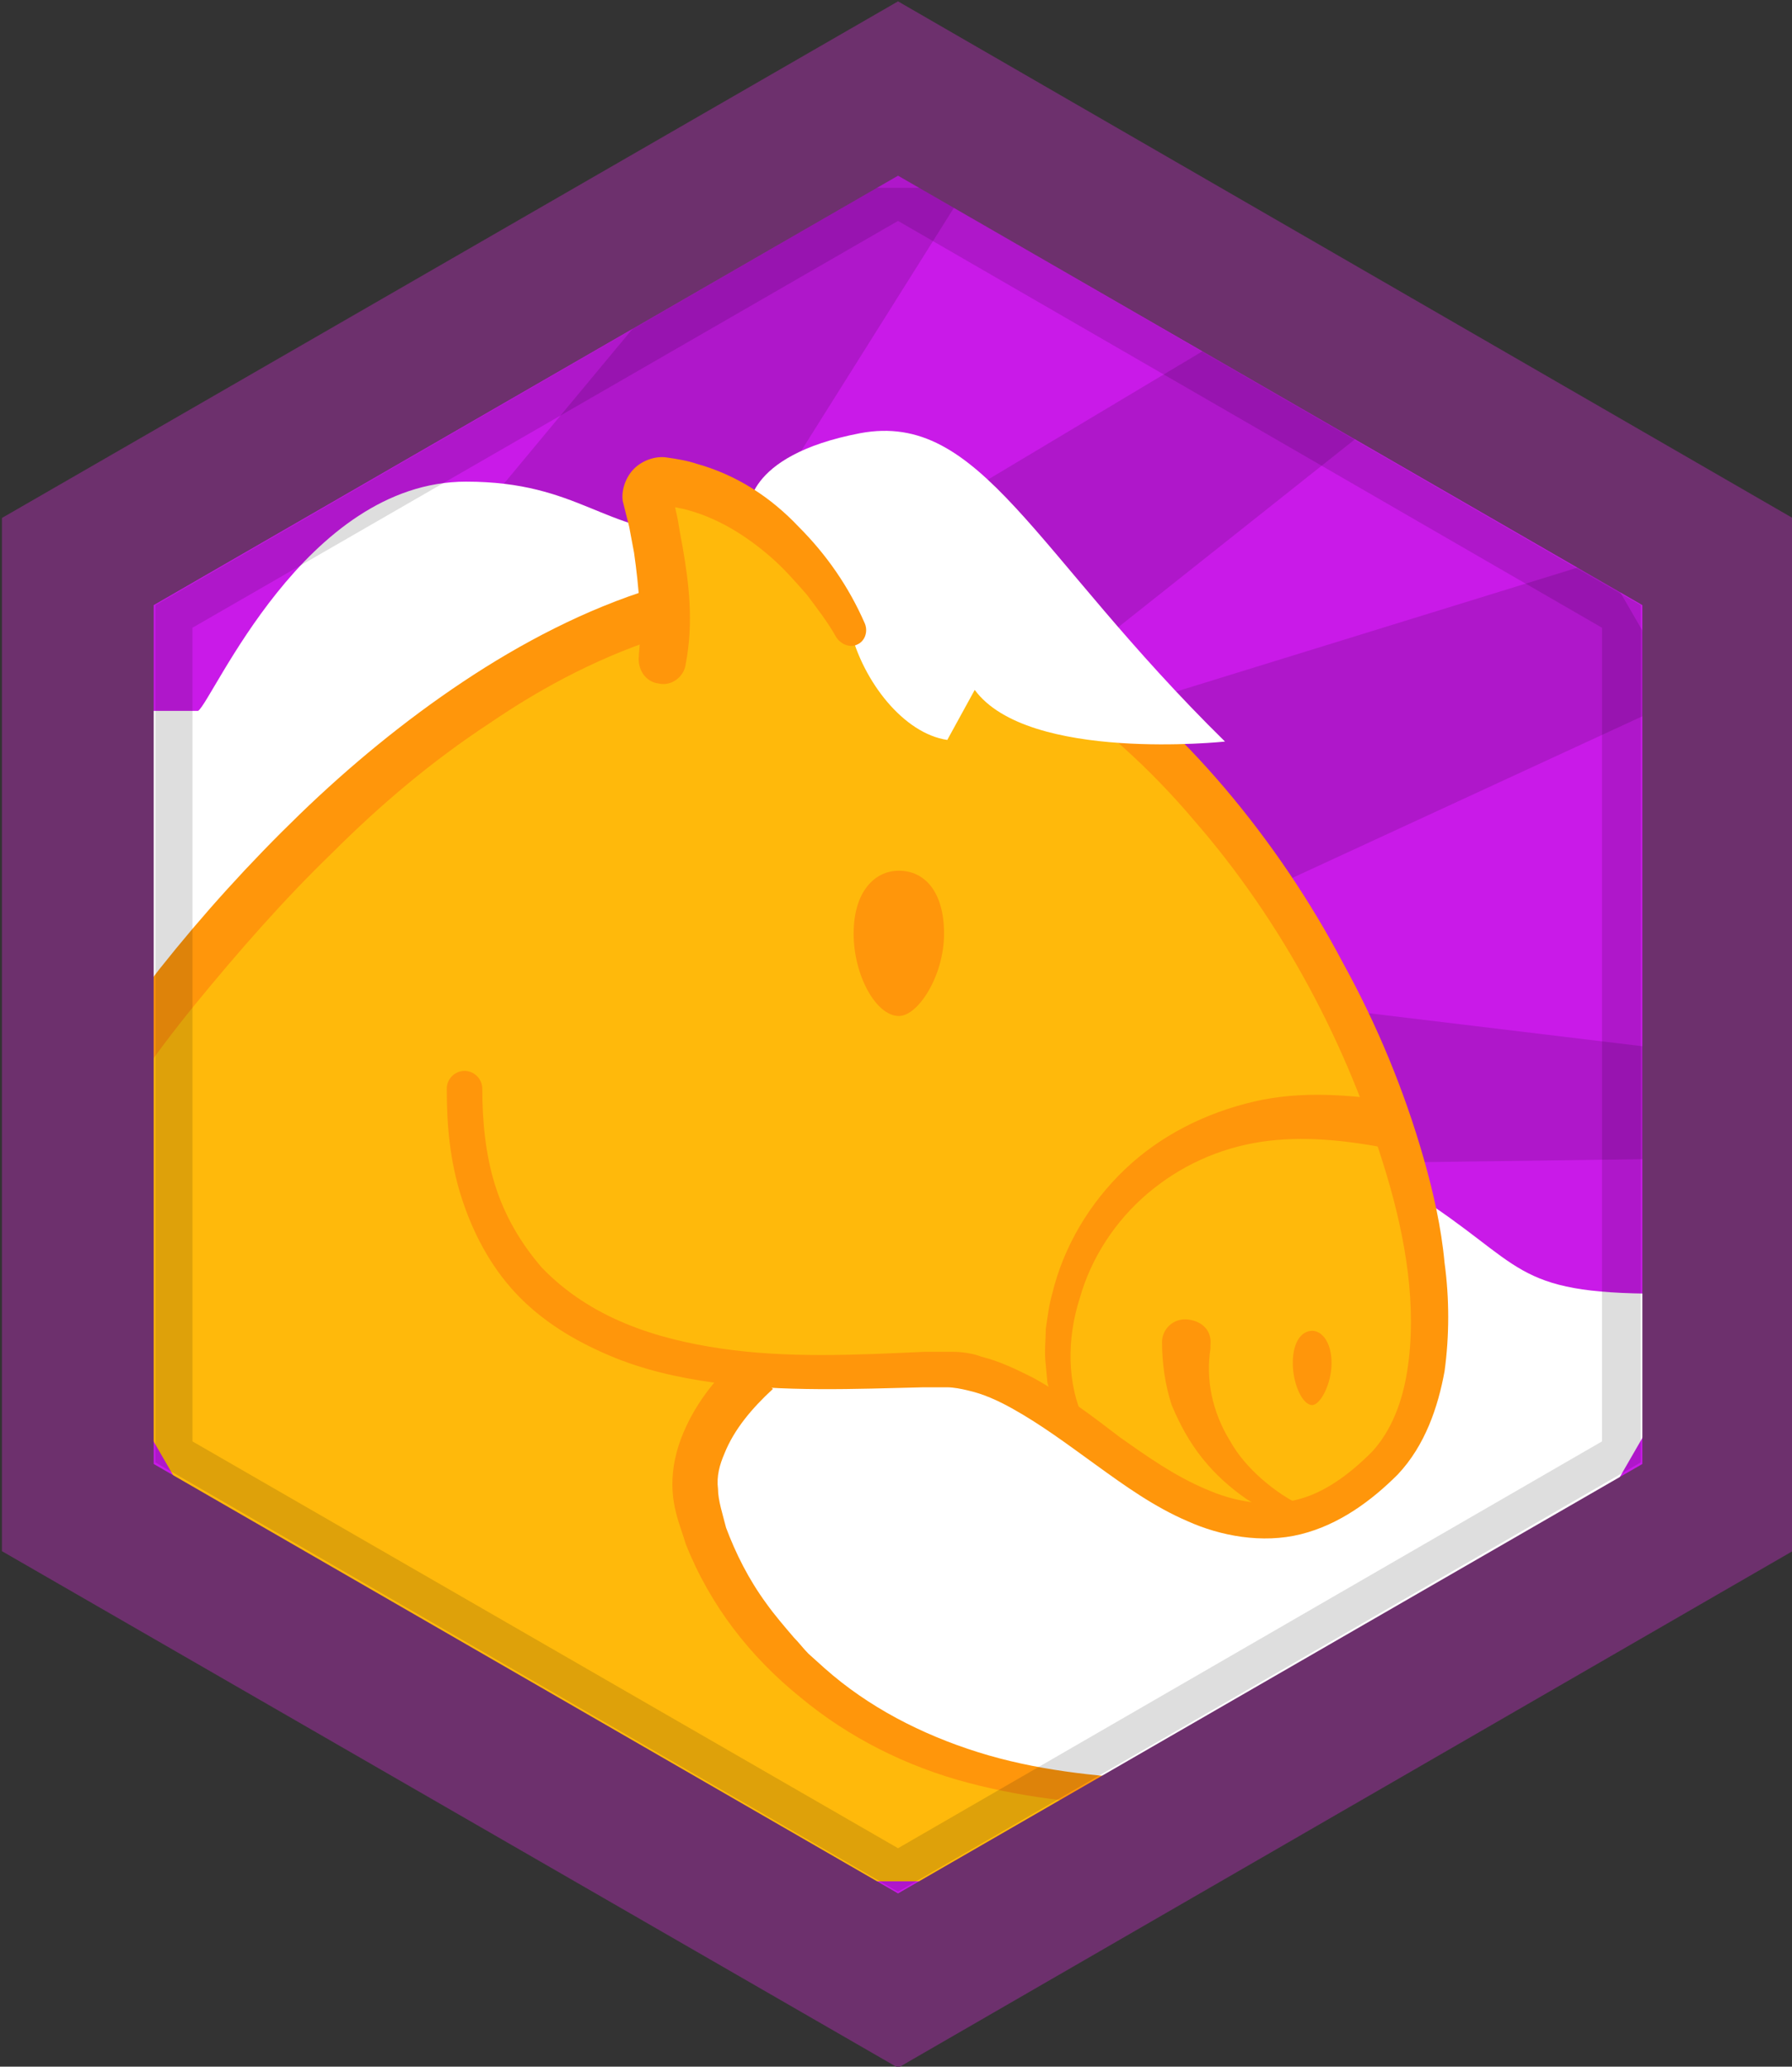 <svg enable-background="new 55.445 173.775 730 842" height="842" viewBox="55.445 173.775 730 842" width="730" xmlns="http://www.w3.org/2000/svg" xmlns:xlink="http://www.w3.org/1999/xlink"><rect x="55.445" y="173.775" width="730" height="842" fill="#333333" stroke="none"/><clipPath id="a"><path d="m221.654 250.298-199.291 345.306 199.291 344.649h398.582l199.291-345.307-199.291-344.648z"/></clipPath><clipPath id="b"><path d="m221.654 250.298-199.291 345.306 199.291 344.649h398.582l199.291-345.307-199.291-344.648z"/></clipPath><clipPath id="c"><path d="m221.654 250.298-199.291 345.306 199.291 344.649h398.582l199.291-345.307-199.291-344.648z"/></clipPath><clipPath id="d"><path d="m221.654 250.298-199.291 345.306 199.291 344.649h398.582l199.291-345.307-199.291-344.648z"/></clipPath><clipPath id="e"><path d="m221.654 250.298-199.291 345.306 199.291 344.649h398.582l199.291-345.307-199.291-344.648z"/></clipPath><clipPath id="f"><path d="m237.445 291.775-174 303 184 315 353-9 176-309-184-306z"/></clipPath><path d="m770.272 613.505c-5.173-57.656-11.665-115.181-17.461-172.775l-41.739-72.261c-44.429-24.373-89.498-47.455-134.86-70.117-44.522-22.242-88.577-45.41-133.03-67.786h-91.919c-.534.291-1.069.577-1.603.869-11.519 6.304-22.957 12.757-34.289 19.393-23.067 13.508-45.768 27.64-68.065 42.383-24.692 16.328-48.946 33.316-72.751 50.912-6.186 4.573-12.35 9.175-18.48 13.822-2.83 2.145-5.656 4.294-8.474 6.455-1.351 1.035-2.701 2.071-4.049 3.11-.104.081-.209.162-.331.256-7.275 5.648-14.504 11.357-21.709 17.095l-53.209 92.285c2.544 34.299 3.426 68.815 6.24 102.977 1.272 15.446 3.083 30.838 4.966 46.22.557 4.547 1.123 9.094 1.71 13.638.251 1.945.503 3.892.76 5.838.059.441.186 1.392.304 2.271.983 7.213 1.992 14.423 3.043 21.627 4.715 32.295 10.044 64.498 15.746 96.633.36 2.028.716 4.059 1.071 6.089l33.239 57.546c8.191 5.026 16.31 10.174 24.494 15.216 12.965 7.987 26.263 15.284 39.626 22.576 28.209 15.392 56.353 30.91 84.225 46.906 25.539 14.657 50.455 30.323 75.79 45.303h103.382c25.604-19.786 56.218-33.603 85.461-46.34 21.807-9.498 43.709-18.873 64.772-29.955 23.709-12.474 46.738-26.202 70.687-38.228 4.976-2.499 10.358-3.62 15.551-3.331l78.312-135.821c-2.674-30.921-4.637-61.894-7.41-92.806z" fill="#c91ae8"/><g clip-path="url(#a)"><g opacity=".13"><path d="m842.264 381.885c9.393 5.381 18.889 10.696 28.198 16.298l110.865-51.2-5.92-27.624-157.139 48.541c7.974 4.703 15.963 9.383 23.996 13.985z"/><path d="m805.575 428.149 4.897-2.262c-1.815-1.053-3.626-2.114-5.438-3.173.178 1.812.363 3.624.541 5.435z"/><path d="m750.445 416.775c-.789-8.17 3.442-15.607 9.7-20.6-3.861-2.26-7.729-4.51-11.61-6.734l-482.155 148.94v138.78l487.58-225.175c-1.199-11.734-2.382-23.47-3.515-35.211z"/></g></g><g clip-path="url(#b)"><g opacity=".13"><path d="m576.254 298.373-414.453 247.901 32.886 134.177 442.379-351.26c-20.192-10.408-40.472-20.656-60.812-30.818z"/><path d="m710.058 271.234 100.919-80.132-12.497-25.651-127.175 76.068c12.98 9.826 25.895 19.732 38.753 29.715z"/></g></g><g clip-path="url(#c)"><g opacity=".13"><path d="m491.353 181.867c-10.402-10.402-10.402-27.781 0-38.184 8.059-8.06 18.856-9.451 28.436-5.83l89.265-142.095-20.39-19.732-152.875 184.044c5.531 2.671 10.085 7.4 12.826 12.972 12.471 6.17 24.897 12.428 37.302 18.73l5.919-9.421z"/><path d="m401.817 210.089c-1.786-.866-3.386-2-4.829-3.307l-282.543 340.15 75.639 115.76 267.033-425.074c-18.362-9.319-36.77-18.545-55.3-27.529z"/></g></g><g clip-path="url(#d)"><path d="m770.272 613.505c-.24-2.682-.5-5.362-.746-8.044l-643.242-77.603-46.142 103.551c.355 2.857.706 5.716 1.075 8.571.251 1.945.503 3.892.76 5.838.059.441.186 1.392.304 2.271.297 2.178.602 4.354.903 6.531l689.716-9.22c-.822-10.636-1.675-21.269-2.628-31.895z" opacity=".13"/></g><g clip-path="url(#e)"><path d="m731.391 700.841c-60.511 0-54.591-11.84-99.974-40.779 0 0-303.87 19.074-308.474 24.993-4.196 5.396-22.595 202.539-25.823 237.439 2.959 1.747 5.915 3.498 8.863 5.262h211.161c10.389-4.981 20.887-9.613 31.214-14.111 21.807-9.498 43.709-18.873 64.772-29.955 20.366-10.715 119.938-83.223 140.313-93.914l-11.529-88.935z" fill="#fff"/><path d="m245.332 370.004c-65.773 0-103.264 89.451-109.183 93.397h-23.021l-39.542 104.131c.293 4.201.609 8.398.955 12.59 1.272 15.446 3.083 30.838 4.966 46.22.557 4.547 1.123 9.094 1.71 13.638.112.868.227 1.736.339 2.604l228.233-89.733 28.282-161.801c-36.174.001-46.699-21.046-92.739-21.046z" fill="#fff"/><path d="m387.401 412.756c-170.351 0-288.084 206.526-293.346 210.473l-12.839 16.747v.005c.251 1.945.503 3.892.76 5.838.059.441.186 1.392.304 2.271.069.509.142 1.017.211 1.525l32.953 158.828c.056.031 84 59.303 84.056 59.333 28.209 15.392 56.353 30.91 84.225 46.906 7.465 4.284 14.874 8.659 22.258 13.074l137.211 40.02c2.786-1.336 79.531-42.665 82.328-43.955v-21.058c-144.042 0-187.451-96.028-187.451-124.968 0-19.074 15.127-36.176 24.993-45.384h3.289c28.939 1.974 57.222 0 74.98 0 53.934 0 108.524 107.21 177.586 38.148 69.72-69.061-60.51-357.803-231.518-357.803z" fill="#ffb90b"/><g fill="#ff960b"><path d="m490.006 758.062c-1.974-4.604-4.604-9.208-5.92-13.813-.657-2.631-1.315-4.604-1.973-7.234l-.658-7.235c-.657-5.262 0-9.866 0-14.47.658-4.604 1.315-9.866 2.631-14.47 4.604-19.074 15.128-36.833 29.598-50.646 14.47-13.812 32.887-23.021 52.618-27.624 19.731-4.604 39.464-2.631 58.538 0l-3.946 19.074c-17.102-3.289-34.86-5.262-51.961-2.631s-32.886 9.865-46.041 21.047c-13.154 11.182-23.021 26.309-27.624 42.752-5.262 16.443-5.262 34.859 1.973 49.987z"/><path d="m643.914 688.344c-1.316-14.47-4.604-28.94-8.551-42.752-7.893-27.625-19.074-54.592-32.887-79.585-13.154-24.994-29.598-49.33-48.014-71.034-18.416-21.705-39.464-41.438-63.8-57.881-24.336-15.785-51.96-28.282-81.558-32.229-30.256-3.946-59.195 0-87.478 8.551-27.625 8.551-53.934 22.362-77.611 38.148-23.679 15.785-46.041 34.201-66.431 53.934-20.39 19.731-39.464 40.778-57.223 63.142-8.55 11.181-17.101 22.362-25.651 34.201-4.604 5.263-8.55 11.182-12.496 17.102l-2.965 4.282c.086.707.169 1.414.256 2.12.557 4.547 1.123 9.094 1.71 13.638.251 1.945.503 3.892.76 5.838.059.441.186 1.392.304 2.271.276 2.022.559 4.045.839 6.066.362-.203.72-.422 1.068-.671 2.631-2.631 1.974-2.631 2.631-3.289l.658-1.315 1.315-1.973 3.288-4.604 5.92-8.551c3.946-5.919 7.893-11.181 11.839-17.101 7.893-11.839 16.443-23.021 24.994-33.544 17.758-21.705 36.175-42.752 55.906-61.826 19.731-19.731 40.779-37.49 63.8-52.618 23.021-15.785 47.356-28.282 73.007-36.175 13.155-3.946 26.31-7.235 39.464-8.551 13.813-1.973 26.967-1.973 40.121 0 26.31 3.946 51.961 14.471 74.323 29.598 22.362 15.128 42.752 33.544 60.511 54.592 17.759 20.39 33.544 43.409 46.698 67.745 13.155 24.336 23.679 49.987 31.571 76.297 7.893 26.309 12.497 53.934 8.551 79.585-1.974 13.154-6.577 24.993-14.471 33.544-9.208 9.208-19.731 17.101-31.57 19.731s-24.336.658-36.175-4.604c-12.497-5.262-23.679-13.155-34.859-21.048-11.182-8.55-22.363-17.101-35.518-24.336-6.577-3.288-13.154-6.577-21.047-8.55-3.289-1.315-7.894-1.974-11.84-1.974h-11.181c-28.282 1.315-55.907 2.631-82.874-1.315s-53.275-12.497-73.007-32.887c-8.551-9.865-15.128-21.047-19.074-33.544-3.946-12.496-5.262-26.309-5.262-39.463 0-3.946-3.289-7.235-7.235-7.235s-7.235 3.289-7.235 7.235c0 15.127 1.316 29.598 5.92 44.067 4.604 14.47 11.839 28.282 22.363 39.464 10.523 11.181 23.678 19.073 37.49 24.993s28.281 9.208 42.752 11.182c28.939 3.946 57.88 2.631 85.504 1.973h9.866c2.631 0 5.92.658 8.551 1.315 5.919 1.315 11.839 3.946 17.758 7.235 11.84 6.577 22.363 14.47 34.202 23.021s23.678 17.101 37.49 23.021c13.154 5.919 30.256 9.208 46.041 5.262s28.939-13.813 39.464-24.336c11.181-11.839 16.442-27.625 19.074-42.095 1.977-14.47 1.977-29.598.004-44.067z"/><path d="m370.3 739.646c-8.551 7.893-15.786 16.443-19.732 26.309-1.973 4.604-3.288 9.209-2.631 14.471 0 4.604 1.974 10.523 3.289 15.785 3.946 10.523 9.208 21.047 16.443 30.913 3.288 4.604 7.234 9.208 11.181 13.813 1.974 1.973 3.946 4.604 5.92 6.577l6.577 5.919c17.759 15.786 39.464 26.967 62.484 34.202s47.355 9.866 71.691 11.182v10.523c-24.993 0-50.645-2.631-75.638-9.208-24.994-6.577-48.672-18.417-68.404-34.86-20.39-16.442-36.832-37.49-46.698-62.483-1.974-6.577-4.604-12.497-5.262-20.39s.657-15.128 3.288-22.362c5.263-13.813 13.813-24.336 23.679-33.544z"/></g><path d="m401.87 430.514s-25.651-54.591-76.296-60.511c-4.604-.657-7.893 3.289-6.577 7.893 3.288 14.47 9.865 44.726 6.577 66.431" fill="#ffb90b"/><path d="m440.019 554.168c0-17.102-7.893-25.651-18.417-25.651-9.865 0-18.416 8.55-18.416 25.651s9.208 33.544 18.416 33.544c7.893 0 18.417-16.444 18.417-33.544z" fill="#ff960b"/><path d="m597.873 729.123c0-8.551-3.946-13.155-7.893-13.155s-7.894 3.946-7.894 13.155c0 8.55 3.946 17.101 7.894 17.101 3.289-.001 7.893-8.551 7.893-17.101z" fill="#ff960b"/><path d="m585.376 794.895c-8.551-1.974-15.128-5.92-22.362-10.523-6.578-4.604-12.497-9.866-17.759-16.443s-9.208-13.813-12.497-21.705c-2.631-7.893-3.946-17.101-3.946-25.651 0-5.262 4.604-9.866 10.523-9.208 5.92.657 9.866 4.604 9.208 10.523v1.315c-1.973 12.497.658 25.651 7.893 37.49 3.289 5.92 7.893 11.182 13.155 15.785 5.262 4.604 11.181 8.551 17.101 11.182 1.973.658 3.289 3.289 2.631 5.262 0 1.315-1.973 2.63-3.947 1.973z" fill="#ff960b"/><path d="m360.434 382.501s-2.631-23.021 45.383-32.229c49.33-9.208 70.377 48.672 148.646 125.626 0 0-80.242 8.55-101.947-21.048l-11.182 20.39c-17.759-2.631-34.202-23.678-39.464-44.726-4.603-21.046-41.436-48.013-41.436-48.013z" fill="#fff"/></g><g clip-path="url(#f)"><path d="m395.951 433.145c-3.289-5.919-7.894-11.839-11.84-17.101-4.604-5.262-9.208-10.523-14.47-15.128-10.523-9.208-22.362-16.443-35.518-19.731-3.288-.658-6.577-1.315-9.208-1.974 1.974 0 3.946-1.315 3.946-3.946 0 0 0 0 0-.657v.657l.658 1.315.657 2.631 1.315 5.92c.658 3.946 1.315 7.893 1.974 11.182 2.631 15.128 4.604 30.913 1.315 48.014-.658 5.262-5.92 9.208-11.182 7.893-5.262-.657-8.55-5.919-7.893-11.181v-.658c1.315-12.497 0-27.625-1.973-41.437-.658-3.289-1.315-7.235-1.974-10.524l-2.631-10.523c-.658-4.604 1.315-9.866 4.604-13.154 3.288-3.289 8.55-5.262 13.154-4.604s8.55 1.315 12.497 2.631c16.442 4.604 30.255 13.813 41.437 25.651 11.181 11.182 20.39 24.336 26.967 39.464 1.315 3.289 0 7.235-3.289 8.551-2.627 1.314-6.573-.002-8.546-3.291z" fill="#ff960b"/></g><path d="m118.062 420.32 303.212-174.955 303.212 174.955v349.91l-303.212 174.955-303.212-174.955zm-61.826-35.518v420.945l365.038 210.472 364.38-210.472v-420.945l-364.38-210.472z" fill="#6d306d"/><path d="m133.847 429.528 287.427-165.747 286.769 165.747v331.494l-286.769 165.747-287.427-165.747zm-15.128-9.208v349.252l302.555 174.955 302.554-174.955v-349.252l-302.554-174.955z" opacity=".13"/></svg>